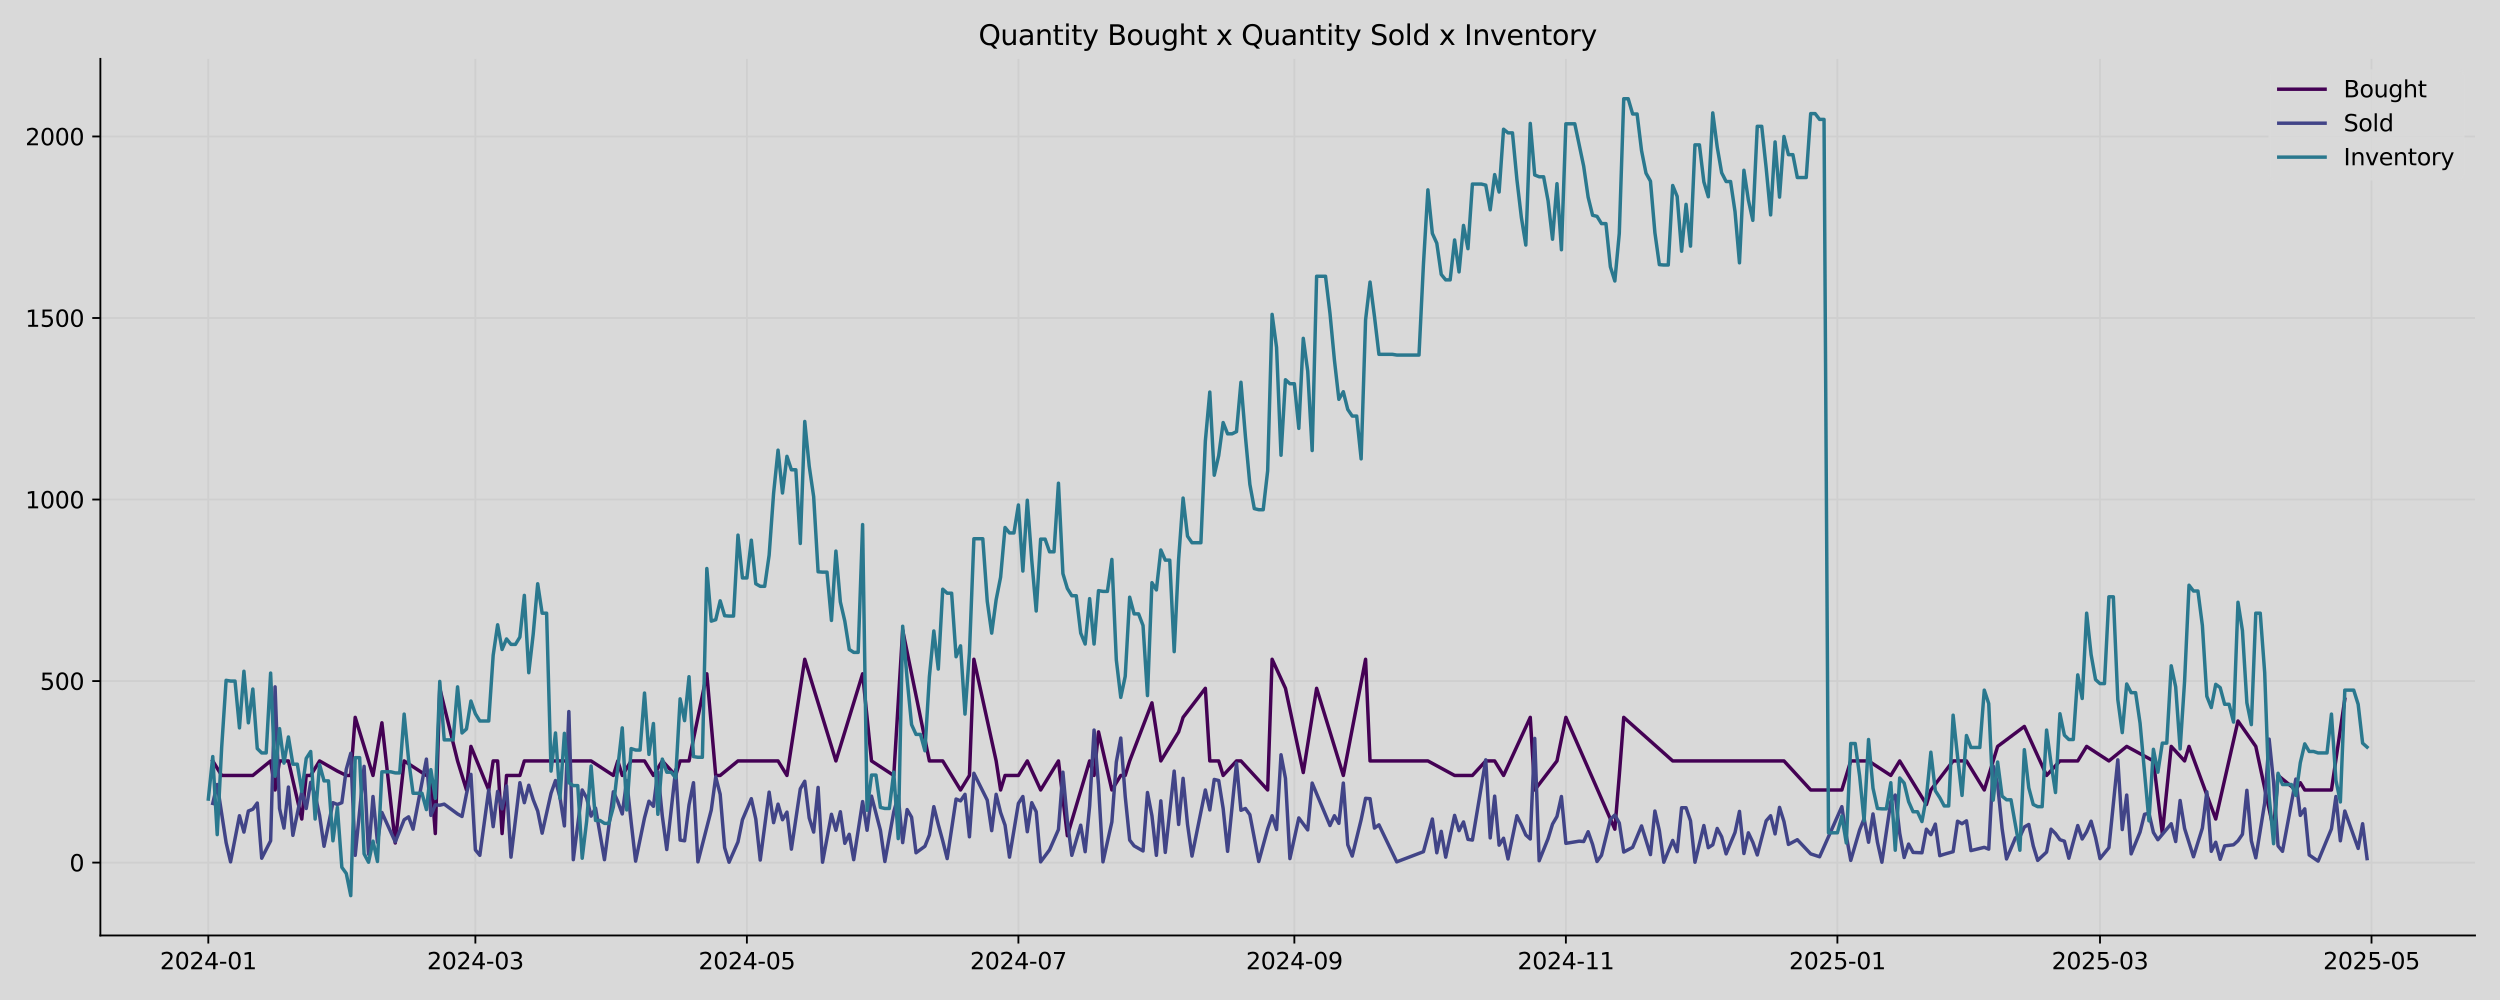 <?xml version="1.0" encoding="utf-8" standalone="no"?>
<!DOCTYPE svg PUBLIC "-//W3C//DTD SVG 1.1//EN"
  "http://www.w3.org/Graphics/SVG/1.1/DTD/svg11.dtd">
<svg xmlns:xlink="http://www.w3.org/1999/xlink" width="1080pt" height="432pt" viewBox="0 0 1080 432" xmlns="http://www.w3.org/2000/svg" version="1.1">
 <defs>
  <style type="text/css">*{stroke-linejoin: round; stroke-linecap: butt}</style>
 </defs>
 <g id="figure_1">
  <g id="patch_1">
   <path d="M 0 432 
L 1080 432 
L 1080 0 
L 0 0 
z
" style="fill: #d9d9d9"/>
  </g>
  <g id="axes_1">
   <g id="patch_2">
    <path d="M 43.36 404.12 
L 1069.2 404.12 
L 1069.2 25.44 
L 43.36 25.44 
z
" style="fill: #d9d9d9"/>
   </g>
   <g id="matplotlib.axis_1">
    <g id="xtick_1">
     <g id="line2d_1">
      <path d="M 89.989 404.12 
L 89.989 25.44 
" clip-path="url(#peedbcbcd2b)" style="fill: none; stroke: #cfcfcf; stroke-width: 0.8; stroke-linecap: square"/>
     </g>
     <g id="line2d_2">
      <defs>
       <path id="mb784870129" d="M 0 0 
L 0 3.5 
" style="stroke: #000000; stroke-width: 0.8"/>
      </defs>
      <g>
       <use xlink:href="#mb784870129" x="89.989" y="404.12" style="stroke: #000000; stroke-width: 0.8"/>
      </g>
     </g>
     <g id="text_1">
      <!-- 2024-01 -->
      <g transform="translate(69.098 418.718) scale(0.1 -0.1)">
       <defs>
        <path id="DejaVuSans-32" d="M 1228 531 
L 3431 531 
L 3431 0 
L 469 0 
L 469 531 
Q 828 903 1448 1529 
Q 2069 2156 2228 2338 
Q 2531 2678 2651 2914 
Q 2772 3150 2772 3378 
Q 2772 3750 2511 3984 
Q 2250 4219 1831 4219 
Q 1534 4219 1204 4116 
Q 875 4013 500 3803 
L 500 4441 
Q 881 4594 1212 4672 
Q 1544 4750 1819 4750 
Q 2544 4750 2975 4387 
Q 3406 4025 3406 3419 
Q 3406 3131 3298 2873 
Q 3191 2616 2906 2266 
Q 2828 2175 2409 1742 
Q 1991 1309 1228 531 
z
" transform="scale(0.016)"/>
        <path id="DejaVuSans-30" d="M 2034 4250 
Q 1547 4250 1301 3770 
Q 1056 3291 1056 2328 
Q 1056 1369 1301 889 
Q 1547 409 2034 409 
Q 2525 409 2770 889 
Q 3016 1369 3016 2328 
Q 3016 3291 2770 3770 
Q 2525 4250 2034 4250 
z
M 2034 4750 
Q 2819 4750 3233 4129 
Q 3647 3509 3647 2328 
Q 3647 1150 3233 529 
Q 2819 -91 2034 -91 
Q 1250 -91 836 529 
Q 422 1150 422 2328 
Q 422 3509 836 4129 
Q 1250 4750 2034 4750 
z
" transform="scale(0.016)"/>
        <path id="DejaVuSans-34" d="M 2419 4116 
L 825 1625 
L 2419 1625 
L 2419 4116 
z
M 2253 4666 
L 3047 4666 
L 3047 1625 
L 3713 1625 
L 3713 1100 
L 3047 1100 
L 3047 0 
L 2419 0 
L 2419 1100 
L 313 1100 
L 313 1709 
L 2253 4666 
z
" transform="scale(0.016)"/>
        <path id="DejaVuSans-2d" d="M 313 2009 
L 1997 2009 
L 1997 1497 
L 313 1497 
L 313 2009 
z
" transform="scale(0.016)"/>
        <path id="DejaVuSans-31" d="M 794 531 
L 1825 531 
L 1825 4091 
L 703 3866 
L 703 4441 
L 1819 4666 
L 2450 4666 
L 2450 531 
L 3481 531 
L 3481 0 
L 794 0 
L 794 531 
z
" transform="scale(0.016)"/>
       </defs>
       <use xlink:href="#DejaVuSans-32"/>
       <use xlink:href="#DejaVuSans-30" x="63.623"/>
       <use xlink:href="#DejaVuSans-32" x="127.246"/>
       <use xlink:href="#DejaVuSans-34" x="190.869"/>
       <use xlink:href="#DejaVuSans-2d" x="254.492"/>
       <use xlink:href="#DejaVuSans-30" x="290.576"/>
       <use xlink:href="#DejaVuSans-31" x="354.199"/>
      </g>
     </g>
    </g>
    <g id="xtick_2">
     <g id="line2d_3">
      <path d="M 205.36 404.12 
L 205.36 25.44 
" clip-path="url(#peedbcbcd2b)" style="fill: none; stroke: #cfcfcf; stroke-width: 0.8; stroke-linecap: square"/>
     </g>
     <g id="line2d_4">
      <g>
       <use xlink:href="#mb784870129" x="205.36" y="404.12" style="stroke: #000000; stroke-width: 0.8"/>
      </g>
     </g>
     <g id="text_2">
      <!-- 2024-03 -->
      <g transform="translate(184.469 418.718) scale(0.1 -0.1)">
       <defs>
        <path id="DejaVuSans-33" d="M 2597 2516 
Q 3050 2419 3304 2112 
Q 3559 1806 3559 1356 
Q 3559 666 3084 287 
Q 2609 -91 1734 -91 
Q 1441 -91 1130 -33 
Q 819 25 488 141 
L 488 750 
Q 750 597 1062 519 
Q 1375 441 1716 441 
Q 2309 441 2620 675 
Q 2931 909 2931 1356 
Q 2931 1769 2642 2001 
Q 2353 2234 1838 2234 
L 1294 2234 
L 1294 2753 
L 1863 2753 
Q 2328 2753 2575 2939 
Q 2822 3125 2822 3475 
Q 2822 3834 2567 4026 
Q 2313 4219 1838 4219 
Q 1578 4219 1281 4162 
Q 984 4106 628 3988 
L 628 4550 
Q 988 4650 1302 4700 
Q 1616 4750 1894 4750 
Q 2613 4750 3031 4423 
Q 3450 4097 3450 3541 
Q 3450 3153 3228 2886 
Q 3006 2619 2597 2516 
z
" transform="scale(0.016)"/>
       </defs>
       <use xlink:href="#DejaVuSans-32"/>
       <use xlink:href="#DejaVuSans-30" x="63.623"/>
       <use xlink:href="#DejaVuSans-32" x="127.246"/>
       <use xlink:href="#DejaVuSans-34" x="190.869"/>
       <use xlink:href="#DejaVuSans-2d" x="254.492"/>
       <use xlink:href="#DejaVuSans-30" x="290.576"/>
       <use xlink:href="#DejaVuSans-33" x="354.199"/>
      </g>
     </g>
    </g>
    <g id="xtick_3">
     <g id="line2d_5">
      <path d="M 322.654 404.12 
L 322.654 25.44 
" clip-path="url(#peedbcbcd2b)" style="fill: none; stroke: #cfcfcf; stroke-width: 0.8; stroke-linecap: square"/>
     </g>
     <g id="line2d_6">
      <g>
       <use xlink:href="#mb784870129" x="322.654" y="404.12" style="stroke: #000000; stroke-width: 0.8"/>
      </g>
     </g>
     <g id="text_3">
      <!-- 2024-05 -->
      <g transform="translate(301.762 418.718) scale(0.1 -0.1)">
       <defs>
        <path id="DejaVuSans-35" d="M 691 4666 
L 3169 4666 
L 3169 4134 
L 1269 4134 
L 1269 2991 
Q 1406 3038 1543 3061 
Q 1681 3084 1819 3084 
Q 2600 3084 3056 2656 
Q 3513 2228 3513 1497 
Q 3513 744 3044 326 
Q 2575 -91 1722 -91 
Q 1428 -91 1123 -41 
Q 819 9 494 109 
L 494 744 
Q 775 591 1075 516 
Q 1375 441 1709 441 
Q 2250 441 2565 725 
Q 2881 1009 2881 1497 
Q 2881 1984 2565 2268 
Q 2250 2553 1709 2553 
Q 1456 2553 1204 2497 
Q 953 2441 691 2322 
L 691 4666 
z
" transform="scale(0.016)"/>
       </defs>
       <use xlink:href="#DejaVuSans-32"/>
       <use xlink:href="#DejaVuSans-30" x="63.623"/>
       <use xlink:href="#DejaVuSans-32" x="127.246"/>
       <use xlink:href="#DejaVuSans-34" x="190.869"/>
       <use xlink:href="#DejaVuSans-2d" x="254.492"/>
       <use xlink:href="#DejaVuSans-30" x="290.576"/>
       <use xlink:href="#DejaVuSans-35" x="354.199"/>
      </g>
     </g>
    </g>
    <g id="xtick_4">
     <g id="line2d_7">
      <path d="M 439.948 404.12 
L 439.948 25.44 
" clip-path="url(#peedbcbcd2b)" style="fill: none; stroke: #cfcfcf; stroke-width: 0.8; stroke-linecap: square"/>
     </g>
     <g id="line2d_8">
      <g>
       <use xlink:href="#mb784870129" x="439.948" y="404.12" style="stroke: #000000; stroke-width: 0.8"/>
      </g>
     </g>
     <g id="text_4">
      <!-- 2024-07 -->
      <g transform="translate(419.056 418.718) scale(0.1 -0.1)">
       <defs>
        <path id="DejaVuSans-37" d="M 525 4666 
L 3525 4666 
L 3525 4397 
L 1831 0 
L 1172 0 
L 2766 4134 
L 525 4134 
L 525 4666 
z
" transform="scale(0.016)"/>
       </defs>
       <use xlink:href="#DejaVuSans-32"/>
       <use xlink:href="#DejaVuSans-30" x="63.623"/>
       <use xlink:href="#DejaVuSans-32" x="127.246"/>
       <use xlink:href="#DejaVuSans-34" x="190.869"/>
       <use xlink:href="#DejaVuSans-2d" x="254.492"/>
       <use xlink:href="#DejaVuSans-30" x="290.576"/>
       <use xlink:href="#DejaVuSans-37" x="354.199"/>
      </g>
     </g>
    </g>
    <g id="xtick_5">
     <g id="line2d_9">
      <path d="M 559.164 404.12 
L 559.164 25.44 
" clip-path="url(#peedbcbcd2b)" style="fill: none; stroke: #cfcfcf; stroke-width: 0.8; stroke-linecap: square"/>
     </g>
     <g id="line2d_10">
      <g>
       <use xlink:href="#mb784870129" x="559.164" y="404.12" style="stroke: #000000; stroke-width: 0.8"/>
      </g>
     </g>
     <g id="text_5">
      <!-- 2024-09 -->
      <g transform="translate(538.273 418.718) scale(0.1 -0.1)">
       <defs>
        <path id="DejaVuSans-39" d="M 703 97 
L 703 672 
Q 941 559 1184 500 
Q 1428 441 1663 441 
Q 2288 441 2617 861 
Q 2947 1281 2994 2138 
Q 2813 1869 2534 1725 
Q 2256 1581 1919 1581 
Q 1219 1581 811 2004 
Q 403 2428 403 3163 
Q 403 3881 828 4315 
Q 1253 4750 1959 4750 
Q 2769 4750 3195 4129 
Q 3622 3509 3622 2328 
Q 3622 1225 3098 567 
Q 2575 -91 1691 -91 
Q 1453 -91 1209 -44 
Q 966 3 703 97 
z
M 1959 2075 
Q 2384 2075 2632 2365 
Q 2881 2656 2881 3163 
Q 2881 3666 2632 3958 
Q 2384 4250 1959 4250 
Q 1534 4250 1286 3958 
Q 1038 3666 1038 3163 
Q 1038 2656 1286 2365 
Q 1534 2075 1959 2075 
z
" transform="scale(0.016)"/>
       </defs>
       <use xlink:href="#DejaVuSans-32"/>
       <use xlink:href="#DejaVuSans-30" x="63.623"/>
       <use xlink:href="#DejaVuSans-32" x="127.246"/>
       <use xlink:href="#DejaVuSans-34" x="190.869"/>
       <use xlink:href="#DejaVuSans-2d" x="254.492"/>
       <use xlink:href="#DejaVuSans-30" x="290.576"/>
       <use xlink:href="#DejaVuSans-39" x="354.199"/>
      </g>
     </g>
    </g>
    <g id="xtick_6">
     <g id="line2d_11">
      <path d="M 676.458 404.12 
L 676.458 25.44 
" clip-path="url(#peedbcbcd2b)" style="fill: none; stroke: #cfcfcf; stroke-width: 0.8; stroke-linecap: square"/>
     </g>
     <g id="line2d_12">
      <g>
       <use xlink:href="#mb784870129" x="676.458" y="404.12" style="stroke: #000000; stroke-width: 0.8"/>
      </g>
     </g>
     <g id="text_6">
      <!-- 2024-11 -->
      <g transform="translate(655.567 418.718) scale(0.1 -0.1)">
       <use xlink:href="#DejaVuSans-32"/>
       <use xlink:href="#DejaVuSans-30" x="63.623"/>
       <use xlink:href="#DejaVuSans-32" x="127.246"/>
       <use xlink:href="#DejaVuSans-34" x="190.869"/>
       <use xlink:href="#DejaVuSans-2d" x="254.492"/>
       <use xlink:href="#DejaVuSans-31" x="290.576"/>
       <use xlink:href="#DejaVuSans-31" x="354.199"/>
      </g>
     </g>
    </g>
    <g id="xtick_7">
     <g id="line2d_13">
      <path d="M 793.752 404.12 
L 793.752 25.44 
" clip-path="url(#peedbcbcd2b)" style="fill: none; stroke: #cfcfcf; stroke-width: 0.8; stroke-linecap: square"/>
     </g>
     <g id="line2d_14">
      <g>
       <use xlink:href="#mb784870129" x="793.752" y="404.12" style="stroke: #000000; stroke-width: 0.8"/>
      </g>
     </g>
     <g id="text_7">
      <!-- 2025-01 -->
      <g transform="translate(772.86 418.718) scale(0.1 -0.1)">
       <use xlink:href="#DejaVuSans-32"/>
       <use xlink:href="#DejaVuSans-30" x="63.623"/>
       <use xlink:href="#DejaVuSans-32" x="127.246"/>
       <use xlink:href="#DejaVuSans-35" x="190.869"/>
       <use xlink:href="#DejaVuSans-2d" x="254.492"/>
       <use xlink:href="#DejaVuSans-30" x="290.576"/>
       <use xlink:href="#DejaVuSans-31" x="354.199"/>
      </g>
     </g>
    </g>
    <g id="xtick_8">
     <g id="line2d_15">
      <path d="M 907.2 404.12 
L 907.2 25.44 
" clip-path="url(#peedbcbcd2b)" style="fill: none; stroke: #cfcfcf; stroke-width: 0.8; stroke-linecap: square"/>
     </g>
     <g id="line2d_16">
      <g>
       <use xlink:href="#mb784870129" x="907.2" y="404.12" style="stroke: #000000; stroke-width: 0.8"/>
      </g>
     </g>
     <g id="text_8">
      <!-- 2025-03 -->
      <g transform="translate(886.309 418.718) scale(0.1 -0.1)">
       <use xlink:href="#DejaVuSans-32"/>
       <use xlink:href="#DejaVuSans-30" x="63.623"/>
       <use xlink:href="#DejaVuSans-32" x="127.246"/>
       <use xlink:href="#DejaVuSans-35" x="190.869"/>
       <use xlink:href="#DejaVuSans-2d" x="254.492"/>
       <use xlink:href="#DejaVuSans-30" x="290.576"/>
       <use xlink:href="#DejaVuSans-33" x="354.199"/>
      </g>
     </g>
    </g>
    <g id="xtick_9">
     <g id="line2d_17">
      <path d="M 1024.494 404.12 
L 1024.494 25.44 
" clip-path="url(#peedbcbcd2b)" style="fill: none; stroke: #cfcfcf; stroke-width: 0.8; stroke-linecap: square"/>
     </g>
     <g id="line2d_18">
      <g>
       <use xlink:href="#mb784870129" x="1024.494" y="404.12" style="stroke: #000000; stroke-width: 0.8"/>
      </g>
     </g>
     <g id="text_9">
      <!-- 2025-05 -->
      <g transform="translate(1003.602 418.718) scale(0.1 -0.1)">
       <use xlink:href="#DejaVuSans-32"/>
       <use xlink:href="#DejaVuSans-30" x="63.623"/>
       <use xlink:href="#DejaVuSans-32" x="127.246"/>
       <use xlink:href="#DejaVuSans-35" x="190.869"/>
       <use xlink:href="#DejaVuSans-2d" x="254.492"/>
       <use xlink:href="#DejaVuSans-30" x="290.576"/>
       <use xlink:href="#DejaVuSans-35" x="354.199"/>
      </g>
     </g>
    </g>
   </g>
   <g id="matplotlib.axis_2">
    <g id="ytick_1">
     <g id="line2d_19">
      <path d="M 43.36 372.635 
L 1069.2 372.635 
" clip-path="url(#peedbcbcd2b)" style="fill: none; stroke: #cfcfcf; stroke-width: 0.8; stroke-linecap: square"/>
     </g>
     <g id="line2d_20">
      <defs>
       <path id="ma428a33e0d" d="M 0 0 
L -3.5 0 
" style="stroke: #000000; stroke-width: 0.8"/>
      </defs>
      <g>
       <use xlink:href="#ma428a33e0d" x="43.36" y="372.635" style="stroke: #000000; stroke-width: 0.8"/>
      </g>
     </g>
     <g id="text_10">
      <!-- 0 -->
      <g transform="translate(29.997 376.434) scale(0.1 -0.1)">
       <use xlink:href="#DejaVuSans-30"/>
      </g>
     </g>
    </g>
    <g id="ytick_2">
     <g id="line2d_21">
      <path d="M 43.36 294.217 
L 1069.2 294.217 
" clip-path="url(#peedbcbcd2b)" style="fill: none; stroke: #cfcfcf; stroke-width: 0.8; stroke-linecap: square"/>
     </g>
     <g id="line2d_22">
      <g>
       <use xlink:href="#ma428a33e0d" x="43.36" y="294.217" style="stroke: #000000; stroke-width: 0.8"/>
      </g>
     </g>
     <g id="text_11">
      <!-- 500 -->
      <g transform="translate(17.273 298.017) scale(0.1 -0.1)">
       <use xlink:href="#DejaVuSans-35"/>
       <use xlink:href="#DejaVuSans-30" x="63.623"/>
       <use xlink:href="#DejaVuSans-30" x="127.246"/>
      </g>
     </g>
    </g>
    <g id="ytick_3">
     <g id="line2d_23">
      <path d="M 43.36 215.799 
L 1069.2 215.799 
" clip-path="url(#peedbcbcd2b)" style="fill: none; stroke: #cfcfcf; stroke-width: 0.8; stroke-linecap: square"/>
     </g>
     <g id="line2d_24">
      <g>
       <use xlink:href="#ma428a33e0d" x="43.36" y="215.799" style="stroke: #000000; stroke-width: 0.8"/>
      </g>
     </g>
     <g id="text_12">
      <!-- 1000 -->
      <g transform="translate(10.91 219.599) scale(0.1 -0.1)">
       <use xlink:href="#DejaVuSans-31"/>
       <use xlink:href="#DejaVuSans-30" x="63.623"/>
       <use xlink:href="#DejaVuSans-30" x="127.246"/>
       <use xlink:href="#DejaVuSans-30" x="190.869"/>
      </g>
     </g>
    </g>
    <g id="ytick_4">
     <g id="line2d_25">
      <path d="M 43.36 137.382 
L 1069.2 137.382 
" clip-path="url(#peedbcbcd2b)" style="fill: none; stroke: #cfcfcf; stroke-width: 0.8; stroke-linecap: square"/>
     </g>
     <g id="line2d_26">
      <g>
       <use xlink:href="#ma428a33e0d" x="43.36" y="137.382" style="stroke: #000000; stroke-width: 0.8"/>
      </g>
     </g>
     <g id="text_13">
      <!-- 1500 -->
      <g transform="translate(10.91 141.181) scale(0.1 -0.1)">
       <use xlink:href="#DejaVuSans-31"/>
       <use xlink:href="#DejaVuSans-35" x="63.623"/>
       <use xlink:href="#DejaVuSans-30" x="127.246"/>
       <use xlink:href="#DejaVuSans-30" x="190.869"/>
      </g>
     </g>
    </g>
    <g id="ytick_5">
     <g id="line2d_27">
      <path d="M 43.36 58.964 
L 1069.2 58.964 
" clip-path="url(#peedbcbcd2b)" style="fill: none; stroke: #cfcfcf; stroke-width: 0.8; stroke-linecap: square"/>
     </g>
     <g id="line2d_28">
      <g>
       <use xlink:href="#ma428a33e0d" x="43.36" y="58.964" style="stroke: #000000; stroke-width: 0.8"/>
      </g>
     </g>
     <g id="text_14">
      <!-- 2000 -->
      <g transform="translate(10.91 62.763) scale(0.1 -0.1)">
       <use xlink:href="#DejaVuSans-32"/>
       <use xlink:href="#DejaVuSans-30" x="63.623"/>
       <use xlink:href="#DejaVuSans-30" x="127.246"/>
       <use xlink:href="#DejaVuSans-30" x="190.869"/>
      </g>
     </g>
    </g>
   </g>
   <g id="line2d_29">
    <path d="M 91.912 328.721 
L 95.758 334.995 
L 109.218 334.995 
L 116.909 328.721 
L 118.832 341.268 
L 120.755 328.721 
L 124.6 328.721 
L 130.369 353.815 
L 132.292 334.995 
L 134.215 334.995 
L 138.06 328.721 
L 145.752 333.113 
L 149.597 334.995 
L 151.52 334.995 
L 153.443 309.901 
L 161.135 334.995 
L 164.98 312.253 
L 170.749 364.166 
L 174.594 328.721 
L 184.209 334.995 
L 186.132 334.995 
L 188.054 360.088 
L 189.977 297.354 
L 197.669 328.721 
L 201.514 341.268 
L 203.437 322.448 
L 211.129 341.268 
L 213.051 328.721 
L 214.974 328.721 
L 216.897 360.088 
L 218.82 334.995 
L 224.589 334.995 
L 226.511 328.721 
L 255.354 328.721 
L 264.968 334.995 
L 266.891 328.721 
L 268.814 334.995 
L 272.66 328.721 
L 278.428 328.721 
L 282.274 334.995 
L 286.12 328.721 
L 291.888 334.995 
L 293.811 328.721 
L 297.657 328.721 
L 305.348 291.081 
L 309.194 334.995 
L 311.117 334.995 
L 318.808 328.721 
L 336.114 328.721 
L 339.959 334.995 
L 347.651 284.807 
L 361.111 328.721 
L 372.648 291.081 
L 376.494 328.721 
L 386.108 334.995 
L 389.954 272.26 
L 401.491 328.721 
L 407.259 328.721 
L 414.951 341.268 
L 418.796 334.995 
L 420.719 284.807 
L 430.333 328.721 
L 432.256 341.268 
L 434.179 334.995 
L 439.948 334.995 
L 443.793 328.721 
L 449.562 341.268 
L 457.253 328.721 
L 461.099 361.029 
L 470.713 328.721 
L 472.636 334.995 
L 474.559 316.174 
L 480.327 341.268 
L 484.173 334.995 
L 486.096 334.995 
L 488.019 328.721 
L 497.633 303.627 
L 501.479 328.721 
L 509.17 316.174 
L 511.093 309.901 
L 520.707 297.354 
L 522.63 328.721 
L 526.476 328.721 
L 528.399 334.995 
L 534.167 328.721 
L 536.09 328.721 
L 547.627 341.268 
L 549.55 284.807 
L 555.319 297.354 
L 563.01 333.74 
L 568.779 297.354 
L 580.316 334.995 
L 589.93 284.807 
L 591.853 328.721 
L 616.85 328.721 
L 628.387 334.995 
L 636.078 334.995 
L 641.847 328.721 
L 645.692 328.721 
L 649.538 334.995 
L 661.075 309.901 
L 662.998 341.268 
L 672.612 328.721 
L 676.458 309.901 
L 697.609 358.206 
L 699.532 334.995 
L 701.455 309.901 
L 722.606 328.721 
L 770.678 328.721 
L 782.215 341.268 
L 795.675 341.268 
L 799.52 328.721 
L 807.212 328.721 
L 816.826 334.995 
L 820.672 328.721 
L 832.209 347.541 
L 834.132 341.268 
L 843.746 328.721 
L 849.514 328.721 
L 857.206 341.268 
L 862.974 322.448 
L 874.512 313.822 
L 884.126 334.995 
L 889.894 328.721 
L 897.586 328.721 
L 901.431 322.448 
L 911.046 328.721 
L 918.737 322.448 
L 930.274 328.721 
L 934.12 360.088 
L 937.966 322.448 
L 943.734 328.721 
L 945.657 322.448 
L 957.194 353.815 
L 966.808 311.469 
L 974.5 322.448 
L 982.191 358.52 
L 984.114 334.995 
L 991.805 341.268 
L 993.728 338.131 
L 995.651 341.268 
L 1007.188 341.268 
L 1012.957 302.059 
L 1012.957 302.059 
" clip-path="url(#peedbcbcd2b)" style="fill: none; stroke: #440154; stroke-width: 1.5; stroke-linecap: square"/>
   </g>
   <g id="line2d_30">
    <path d="M 91.912 347.071 
L 93.835 338.916 
L 97.68 364.009 
L 99.603 372.322 
L 103.449 352.403 
L 105.372 359.461 
L 107.295 350.365 
L 109.218 349.58 
L 111.14 346.914 
L 113.063 370.753 
L 116.909 363.225 
L 118.832 296.727 
L 120.755 349.267 
L 122.678 357.736 
L 124.6 340.013 
L 126.523 360.873 
L 130.369 342.052 
L 132.292 349.267 
L 134.215 337.975 
L 136.137 343.464 
L 138.06 352.247 
L 139.983 365.578 
L 143.829 346.757 
L 145.752 347.541 
L 147.675 346.757 
L 149.597 332.328 
L 151.52 325.428 
L 153.443 369.499 
L 157.289 331.074 
L 159.212 369.028 
L 161.135 344.091 
L 163.057 363.852 
L 164.98 350.992 
L 170.749 363.696 
L 174.594 354.129 
L 176.517 352.874 
L 178.44 358.206 
L 184.209 327.937 
L 186.132 352.247 
L 188.054 347.698 
L 189.977 347.855 
L 191.9 347.385 
L 197.669 351.619 
L 199.591 352.717 
L 201.514 342.993 
L 203.437 334.524 
L 205.36 367.146 
L 207.283 369.499 
L 211.129 341.268 
L 213.051 357.108 
L 214.974 341.895 
L 216.897 349.424 
L 218.82 339.543 
L 220.743 370.283 
L 224.589 338.131 
L 226.511 346.757 
L 228.434 339.229 
L 230.357 345.503 
L 232.28 350.365 
L 234.203 359.932 
L 238.048 342.68 
L 239.971 337.19 
L 241.894 344.405 
L 243.817 356.795 
L 245.74 307.392 
L 247.663 371.381 
L 251.508 341.268 
L 253.431 344.718 
L 255.354 352.56 
L 257.277 349.11 
L 261.123 371.381 
L 264.968 342.052 
L 266.891 346.287 
L 268.814 351.619 
L 270.737 337.19 
L 272.66 355.226 
L 274.583 372.008 
L 278.428 353.344 
L 280.351 346.13 
L 282.274 348.326 
L 284.197 333.426 
L 286.12 352.56 
L 288.043 366.989 
L 291.888 332.485 
L 293.811 362.911 
L 295.734 363.225 
L 297.657 347.698 
L 299.58 338.131 
L 301.502 372.322 
L 307.271 349.894 
L 309.194 335.622 
L 311.117 343.15 
L 313.04 366.205 
L 314.962 372.478 
L 318.808 363.696 
L 320.731 354.129 
L 324.577 345.032 
L 326.5 353.815 
L 328.422 371.537 
L 332.268 342.209 
L 334.191 355.383 
L 336.114 347.385 
L 338.037 354.129 
L 339.959 350.835 
L 341.882 366.832 
L 345.728 340.798 
L 347.651 337.504 
L 349.574 353.344 
L 351.497 359.461 
L 353.419 340.17 
L 355.342 372.478 
L 359.188 351.776 
L 361.111 358.677 
L 363.034 350.678 
L 364.957 364.323 
L 366.879 360.402 
L 368.802 371.381 
L 372.648 346.287 
L 374.571 358.677 
L 376.494 343.934 
L 380.339 358.677 
L 382.262 372.165 
L 386.108 350.678 
L 388.031 343.934 
L 389.954 364.009 
L 391.876 349.737 
L 393.799 353.031 
L 395.722 368.401 
L 399.568 365.578 
L 401.491 360.716 
L 403.413 348.483 
L 405.336 356.167 
L 407.259 363.225 
L 409.182 370.91 
L 413.028 345.189 
L 414.951 345.973 
L 416.873 343.15 
L 418.796 361.5 
L 420.719 334.054 
L 426.488 345.659 
L 428.411 358.834 
L 430.333 343.15 
L 432.256 350.992 
L 434.179 356.481 
L 436.102 370.283 
L 439.948 347.071 
L 441.87 344.091 
L 443.793 359.304 
L 445.716 346.757 
L 447.639 350.678 
L 449.562 372.322 
L 453.408 367.146 
L 457.253 358.363 
L 459.176 333.583 
L 461.099 354.599 
L 463.022 369.499 
L 466.868 356.481 
L 468.79 367.93 
L 470.713 348.326 
L 472.636 315.39 
L 474.559 339.229 
L 476.482 372.322 
L 480.327 355.07 
L 482.25 329.192 
L 484.173 318.841 
L 486.096 344.091 
L 488.019 362.911 
L 489.942 365.421 
L 493.787 367.616 
L 495.71 342.366 
L 497.633 352.403 
L 499.556 369.499 
L 501.479 345.973 
L 503.402 368.244 
L 507.247 333.113 
L 509.17 356.167 
L 511.093 336.249 
L 513.016 356.167 
L 514.939 369.812 
L 520.707 341.268 
L 522.63 349.894 
L 524.553 336.72 
L 526.476 337.19 
L 528.399 349.267 
L 530.322 367.773 
L 534.167 329.662 
L 536.09 350.051 
L 538.013 349.267 
L 539.936 351.933 
L 543.781 372.165 
L 547.627 358.049 
L 549.55 352.403 
L 551.473 358.363 
L 553.396 326.055 
L 555.319 336.249 
L 557.241 370.91 
L 561.087 353.344 
L 564.933 358.52 
L 566.856 338.288 
L 574.547 356.638 
L 576.47 352.403 
L 578.393 355.697 
L 580.316 338.288 
L 582.238 364.95 
L 584.161 369.812 
L 588.007 354.129 
L 589.93 344.875 
L 591.853 345.032 
L 593.776 357.736 
L 595.698 356.324 
L 603.39 372.322 
L 614.927 367.93 
L 618.773 353.815 
L 620.695 368.401 
L 622.618 359.147 
L 624.541 370.283 
L 628.387 352.247 
L 630.31 358.834 
L 632.233 355.07 
L 634.155 362.598 
L 636.078 362.911 
L 641.847 328.251 
L 643.77 361.97 
L 645.692 343.934 
L 647.615 365.107 
L 649.538 362.127 
L 651.461 371.067 
L 655.307 352.403 
L 657.23 356.324 
L 659.152 360.716 
L 661.075 362.441 
L 662.998 318.997 
L 664.921 371.851 
L 668.767 362.284 
L 670.69 356.011 
L 672.612 352.717 
L 674.535 344.091 
L 676.458 364.323 
L 682.227 363.382 
L 684.149 363.539 
L 686.072 359.304 
L 687.995 364.793 
L 689.918 372.165 
L 691.841 369.499 
L 695.687 353.972 
L 697.609 352.09 
L 699.532 355.54 
L 701.455 368.087 
L 705.301 366.048 
L 709.147 356.795 
L 712.992 369.185 
L 714.915 350.365 
L 716.838 358.834 
L 718.761 372.478 
L 722.606 363.068 
L 724.529 367.93 
L 726.452 348.953 
L 728.375 348.953 
L 730.298 354.599 
L 732.221 372.478 
L 736.066 356.638 
L 737.989 366.205 
L 739.912 364.95 
L 741.835 357.893 
L 743.758 361.5 
L 745.681 368.871 
L 749.526 359.618 
L 751.449 350.521 
L 753.372 368.714 
L 755.295 359.775 
L 757.218 363.852 
L 759.141 369.342 
L 762.986 354.599 
L 764.909 352.403 
L 766.832 360.245 
L 768.755 348.796 
L 770.678 354.913 
L 772.601 364.793 
L 776.446 362.755 
L 782.215 368.871 
L 786.06 370.126 
L 795.675 348.483 
L 797.598 361.029 
L 799.52 371.694 
L 803.366 358.52 
L 805.289 353.658 
L 807.212 363.852 
L 809.135 351.619 
L 811.058 363.852 
L 812.98 372.478 
L 816.826 346.287 
L 818.749 343.464 
L 820.672 359.932 
L 822.595 370.44 
L 824.517 364.637 
L 826.44 368.244 
L 830.286 368.401 
L 832.209 358.206 
L 834.132 360.559 
L 836.055 356.011 
L 837.977 369.655 
L 839.9 369.028 
L 843.746 367.93 
L 845.669 354.756 
L 847.592 355.854 
L 849.514 354.599 
L 851.437 367.46 
L 857.206 366.048 
L 859.129 366.832 
L 861.052 330.917 
L 862.974 338.916 
L 864.897 357.893 
L 866.82 371.067 
L 870.666 361.97 
L 872.589 361.5 
L 874.512 357.265 
L 876.434 356.167 
L 878.357 365.421 
L 880.28 371.694 
L 884.126 368.087 
L 886.049 358.206 
L 887.971 360.088 
L 889.894 362.755 
L 891.817 363.382 
L 893.74 370.753 
L 897.586 356.638 
L 899.509 362.441 
L 901.431 359.304 
L 903.354 354.756 
L 905.277 361.814 
L 907.2 370.91 
L 911.046 366.205 
L 914.891 328.251 
L 916.814 358.363 
L 918.737 343.464 
L 920.66 368.871 
L 924.506 359.461 
L 926.428 351.776 
L 928.351 351.306 
L 930.274 359.618 
L 932.197 362.755 
L 937.966 355.854 
L 939.888 363.539 
L 941.811 345.816 
L 943.734 357.893 
L 947.58 370.126 
L 951.425 357.736 
L 953.348 342.052 
L 955.271 367.773 
L 957.194 363.852 
L 959.117 371.224 
L 961.04 365.421 
L 964.885 364.95 
L 966.808 363.225 
L 968.731 360.402 
L 970.654 341.425 
L 972.577 363.225 
L 974.5 370.596 
L 978.345 346.914 
L 980.268 319.311 
L 982.191 337.975 
L 984.114 365.421 
L 986.037 367.773 
L 991.805 336.563 
L 993.728 352.247 
L 995.651 349.424 
L 997.574 369.342 
L 1001.42 372.008 
L 1007.188 358.049 
L 1009.111 344.091 
L 1011.034 363.225 
L 1012.957 350.365 
L 1018.725 366.519 
L 1020.648 355.854 
L 1022.571 370.91 
L 1022.571 370.91 
" clip-path="url(#peedbcbcd2b)" style="fill: none; stroke: #414487; stroke-width: 1.5; stroke-linecap: square"/>
   </g>
   <g id="line2d_31">
    <path d="M 89.989 345.189 
L 91.912 326.839 
L 93.835 360.559 
L 95.758 322.918 
L 97.68 293.904 
L 99.603 294.217 
L 101.526 294.217 
L 103.449 314.449 
L 105.372 289.983 
L 107.295 312.253 
L 109.218 297.668 
L 111.14 323.389 
L 113.063 325.271 
L 114.986 325.271 
L 116.909 290.767 
L 118.832 335.308 
L 120.755 314.763 
L 122.678 329.662 
L 124.6 318.37 
L 126.523 330.133 
L 128.446 330.133 
L 130.369 341.895 
L 132.292 327.623 
L 134.215 324.643 
L 136.137 353.815 
L 138.06 330.29 
L 139.983 337.347 
L 141.906 337.347 
L 143.829 363.225 
L 145.752 348.796 
L 147.675 374.674 
L 149.597 377.34 
L 151.52 386.907 
L 153.443 327.31 
L 155.366 327.31 
L 157.289 368.871 
L 159.212 372.478 
L 161.135 363.382 
L 163.057 372.165 
L 164.98 333.426 
L 168.826 333.426 
L 170.749 333.897 
L 172.672 333.897 
L 174.594 308.489 
L 176.517 328.251 
L 178.44 342.68 
L 182.286 342.68 
L 184.209 349.737 
L 186.132 332.485 
L 188.054 344.875 
L 189.977 294.374 
L 191.9 319.625 
L 195.746 319.625 
L 197.669 296.727 
L 199.591 316.645 
L 201.514 314.92 
L 203.437 302.843 
L 205.36 308.333 
L 207.283 311.469 
L 211.129 311.469 
L 213.051 283.082 
L 214.974 269.908 
L 216.897 280.573 
L 218.82 276.024 
L 220.743 278.377 
L 222.666 278.377 
L 224.589 275.24 
L 226.511 257.204 
L 228.434 290.61 
L 230.357 273.829 
L 232.28 252.185 
L 234.203 264.889 
L 236.126 264.889 
L 238.048 333.113 
L 239.971 316.645 
L 241.894 344.875 
L 243.817 316.802 
L 245.74 338.131 
L 247.663 339.386 
L 249.586 339.386 
L 251.508 370.753 
L 253.431 354.756 
L 255.354 330.917 
L 257.277 354.442 
L 259.2 354.442 
L 261.123 355.697 
L 263.046 355.697 
L 264.968 348.639 
L 268.814 314.449 
L 270.737 349.894 
L 272.66 323.389 
L 274.583 324.016 
L 276.505 324.016 
L 278.428 299.393 
L 280.351 325.898 
L 282.274 312.567 
L 284.197 351.776 
L 286.12 327.937 
L 288.043 333.583 
L 289.965 333.583 
L 291.888 336.092 
L 293.811 301.902 
L 295.734 311.312 
L 297.657 292.335 
L 299.58 326.839 
L 301.502 327.153 
L 303.425 327.153 
L 305.348 245.598 
L 307.271 268.339 
L 309.194 267.712 
L 311.117 259.557 
L 313.04 265.987 
L 314.962 266.144 
L 316.885 266.144 
L 318.808 231.169 
L 320.731 249.676 
L 322.654 249.676 
L 324.577 233.365 
L 326.5 252.185 
L 328.422 253.283 
L 330.345 253.283 
L 332.268 239.795 
L 334.191 213.133 
L 336.114 194.47 
L 338.037 212.976 
L 339.959 197.136 
L 341.882 202.939 
L 343.805 202.939 
L 345.728 234.777 
L 347.651 182.08 
L 349.574 201.371 
L 351.497 214.545 
L 353.419 247.01 
L 355.342 247.167 
L 357.265 247.167 
L 359.188 268.026 
L 361.111 238.07 
L 363.034 260.027 
L 364.957 268.339 
L 366.879 280.573 
L 368.802 281.827 
L 370.725 281.827 
L 372.648 226.621 
L 374.571 350.051 
L 376.494 334.838 
L 378.416 334.838 
L 380.339 348.796 
L 382.262 349.267 
L 384.185 349.267 
L 386.108 333.583 
L 388.031 362.284 
L 389.954 270.535 
L 391.876 293.433 
L 393.799 313.038 
L 395.722 317.272 
L 397.645 317.272 
L 399.568 324.33 
L 401.491 292.335 
L 403.413 272.574 
L 405.336 289.042 
L 407.259 254.538 
L 409.182 256.263 
L 411.105 256.263 
L 413.028 283.709 
L 414.951 279.004 
L 416.873 308.489 
L 418.796 281.984 
L 420.719 232.738 
L 424.565 232.738 
L 426.488 259.713 
L 428.411 273.515 
L 430.333 259.086 
L 432.256 249.362 
L 434.179 227.876 
L 436.102 230.228 
L 438.025 230.228 
L 439.948 218.152 
L 441.87 246.696 
L 443.793 216.113 
L 445.716 241.991 
L 447.639 263.948 
L 449.562 232.895 
L 451.485 232.895 
L 453.408 238.384 
L 455.33 238.384 
L 457.253 208.742 
L 459.176 247.794 
L 461.099 254.224 
L 463.022 257.361 
L 464.945 257.361 
L 466.868 273.515 
L 468.79 278.22 
L 470.713 258.616 
L 472.636 278.22 
L 474.559 255.165 
L 476.482 255.479 
L 478.405 255.479 
L 480.327 241.677 
L 482.25 285.121 
L 484.173 301.275 
L 486.096 292.178 
L 488.019 257.988 
L 489.942 265.203 
L 491.865 265.203 
L 493.787 270.221 
L 495.71 300.491 
L 497.633 251.715 
L 499.556 254.852 
L 501.479 237.6 
L 503.402 241.991 
L 505.324 241.991 
L 507.247 281.514 
L 509.17 241.521 
L 511.093 215.172 
L 513.016 231.64 
L 514.939 234.463 
L 518.784 234.463 
L 520.707 190.549 
L 522.63 169.376 
L 524.553 205.291 
L 526.476 196.822 
L 528.399 182.55 
L 530.322 187.412 
L 532.244 187.412 
L 534.167 186.471 
L 536.09 165.141 
L 538.013 188.51 
L 539.936 209.212 
L 541.859 219.72 
L 543.781 220.191 
L 545.704 220.191 
L 547.627 203.409 
L 549.55 135.813 
L 551.473 150.085 
L 553.396 196.665 
L 555.319 164.044 
L 557.241 165.769 
L 559.164 165.769 
L 561.087 185.06 
L 563.01 146.164 
L 564.933 160.28 
L 566.856 194.627 
L 568.779 119.345 
L 572.624 119.345 
L 574.547 135.343 
L 576.47 155.574 
L 578.393 172.513 
L 580.316 169.219 
L 582.238 176.904 
L 584.161 179.727 
L 586.084 179.727 
L 588.007 198.234 
L 589.93 138.166 
L 591.853 121.855 
L 593.776 136.754 
L 595.698 153.065 
L 601.467 153.065 
L 603.39 153.379 
L 613.004 153.379 
L 614.927 114.17 
L 616.85 82.019 
L 618.773 100.839 
L 620.695 105.073 
L 622.618 118.561 
L 624.541 120.914 
L 626.464 120.914 
L 628.387 103.662 
L 630.31 117.463 
L 632.233 97.388 
L 634.155 107.426 
L 636.078 79.509 
L 639.924 79.509 
L 641.847 79.98 
L 643.77 90.644 
L 645.692 75.431 
L 647.615 82.96 
L 649.538 55.827 
L 651.461 57.395 
L 653.384 57.395 
L 655.307 77.627 
L 657.23 93.938 
L 659.152 105.858 
L 661.075 53.318 
L 662.998 75.588 
L 664.921 76.372 
L 666.844 76.372 
L 668.767 86.724 
L 670.69 103.348 
L 672.612 79.352 
L 674.535 107.896 
L 676.458 53.474 
L 680.304 53.474 
L 684.149 71.824 
L 686.072 85.155 
L 687.995 92.997 
L 689.918 93.468 
L 691.841 96.604 
L 693.764 96.604 
L 695.687 115.268 
L 697.609 121.384 
L 699.532 100.839 
L 701.455 42.653 
L 703.378 42.653 
L 705.301 49.24 
L 707.224 49.24 
L 709.147 65.08 
L 711.069 74.804 
L 712.992 78.254 
L 714.915 100.525 
L 716.838 114.327 
L 718.761 114.484 
L 720.684 114.484 
L 722.606 80.136 
L 724.529 84.842 
L 726.452 108.524 
L 728.375 88.292 
L 730.298 106.328 
L 732.221 62.571 
L 734.144 62.571 
L 736.066 78.568 
L 737.989 84.998 
L 739.912 48.769 
L 741.835 63.512 
L 743.758 74.647 
L 745.681 78.411 
L 747.603 78.411 
L 749.526 91.429 
L 751.449 113.543 
L 753.372 73.549 
L 755.295 86.41 
L 757.218 95.193 
L 759.141 54.572 
L 761.063 54.572 
L 762.986 72.608 
L 764.909 92.84 
L 766.832 61.316 
L 768.755 85.155 
L 770.678 58.964 
L 772.601 66.805 
L 774.523 66.805 
L 776.446 76.686 
L 780.292 76.686 
L 782.215 49.083 
L 784.138 49.083 
L 786.06 51.592 
L 787.983 51.592 
L 789.906 359.775 
L 793.752 359.775 
L 795.675 352.56 
L 797.598 364.166 
L 799.52 321.193 
L 801.443 321.193 
L 803.366 335.308 
L 805.289 354.599 
L 807.212 319.468 
L 809.135 340.484 
L 811.058 349.267 
L 812.98 349.424 
L 814.903 349.424 
L 816.826 338.131 
L 818.749 367.303 
L 820.672 336.092 
L 822.595 338.288 
L 824.517 346.287 
L 826.44 350.678 
L 828.363 350.678 
L 830.286 354.913 
L 832.209 344.248 
L 834.132 324.957 
L 836.055 341.582 
L 837.977 344.562 
L 839.9 348.169 
L 841.823 348.169 
L 843.746 308.96 
L 845.669 326.839 
L 847.592 343.621 
L 849.514 317.743 
L 851.437 322.918 
L 855.283 322.918 
L 857.206 298.138 
L 859.129 303.941 
L 861.052 345.659 
L 862.974 329.192 
L 864.897 343.934 
L 866.82 345.503 
L 868.743 345.503 
L 872.589 367.303 
L 874.512 323.859 
L 876.434 340.327 
L 878.357 347.541 
L 880.28 348.483 
L 882.203 348.483 
L 884.126 315.39 
L 886.049 329.819 
L 887.971 342.366 
L 889.894 308.333 
L 891.817 317.586 
L 893.74 319.468 
L 895.663 319.468 
L 897.586 291.551 
L 899.509 301.745 
L 901.431 264.889 
L 903.354 282.768 
L 905.277 293.59 
L 907.2 295.315 
L 909.123 295.315 
L 911.046 257.831 
L 912.969 257.831 
L 914.891 302.216 
L 916.814 316.488 
L 918.737 295.472 
L 920.66 299.236 
L 922.583 299.236 
L 924.506 312.41 
L 928.351 354.599 
L 930.274 323.702 
L 932.197 333.583 
L 934.12 321.036 
L 936.043 321.036 
L 937.966 287.63 
L 939.888 296.727 
L 941.811 323.546 
L 943.734 294.374 
L 945.657 252.813 
L 947.58 255.322 
L 949.503 255.322 
L 951.425 270.221 
L 953.348 300.804 
L 955.271 305.666 
L 957.194 295.629 
L 959.117 297.04 
L 961.04 304.255 
L 962.963 304.255 
L 964.885 311.94 
L 966.808 260.184 
L 968.731 272.417 
L 970.654 303.627 
L 972.577 313.038 
L 974.5 264.889 
L 976.423 264.889 
L 978.345 290.61 
L 980.268 343.934 
L 982.191 364.48 
L 984.114 334.054 
L 986.037 338.916 
L 989.882 338.916 
L 991.805 343.621 
L 993.728 329.505 
L 995.651 321.35 
L 997.574 324.643 
L 999.497 324.643 
L 1001.42 325.271 
L 1005.265 325.271 
L 1007.188 308.489 
L 1009.111 337.033 
L 1011.034 346.444 
L 1012.957 298.138 
L 1016.802 298.138 
L 1018.725 304.255 
L 1020.648 321.036 
L 1022.571 322.761 
L 1022.571 322.761 
" clip-path="url(#peedbcbcd2b)" style="fill: none; stroke: #2a788e; stroke-width: 1.5; stroke-linecap: square"/>
   </g>
   <g id="patch_3">
    <path d="M 43.36 404.12 
L 43.36 25.44 
" style="fill: none; stroke: #000000; stroke-width: 0.8; stroke-linejoin: miter; stroke-linecap: square"/>
   </g>
   <g id="patch_4">
    <path d="M 43.36 404.12 
L 1069.2 404.12 
" style="fill: none; stroke: #000000; stroke-width: 0.8; stroke-linejoin: miter; stroke-linecap: square"/>
   </g>
   <g id="text_15">
    <!-- Quantity Bought x Quantity Sold x Inventory -->
    <g transform="translate(422.712 19.44) scale(0.12 -0.12)">
     <defs>
      <path id="DejaVuSans-51" d="M 2522 4238 
Q 1834 4238 1429 3725 
Q 1025 3213 1025 2328 
Q 1025 1447 1429 934 
Q 1834 422 2522 422 
Q 3209 422 3611 934 
Q 4013 1447 4013 2328 
Q 4013 3213 3611 3725 
Q 3209 4238 2522 4238 
z
M 3406 84 
L 4238 -825 
L 3475 -825 
L 2784 -78 
Q 2681 -84 2626 -87 
Q 2572 -91 2522 -91 
Q 1538 -91 948 567 
Q 359 1225 359 2328 
Q 359 3434 948 4092 
Q 1538 4750 2522 4750 
Q 3503 4750 4090 4092 
Q 4678 3434 4678 2328 
Q 4678 1516 4351 937 
Q 4025 359 3406 84 
z
" transform="scale(0.016)"/>
      <path id="DejaVuSans-75" d="M 544 1381 
L 544 3500 
L 1119 3500 
L 1119 1403 
Q 1119 906 1312 657 
Q 1506 409 1894 409 
Q 2359 409 2629 706 
Q 2900 1003 2900 1516 
L 2900 3500 
L 3475 3500 
L 3475 0 
L 2900 0 
L 2900 538 
Q 2691 219 2414 64 
Q 2138 -91 1772 -91 
Q 1169 -91 856 284 
Q 544 659 544 1381 
z
M 1991 3584 
L 1991 3584 
z
" transform="scale(0.016)"/>
      <path id="DejaVuSans-61" d="M 2194 1759 
Q 1497 1759 1228 1600 
Q 959 1441 959 1056 
Q 959 750 1161 570 
Q 1363 391 1709 391 
Q 2188 391 2477 730 
Q 2766 1069 2766 1631 
L 2766 1759 
L 2194 1759 
z
M 3341 1997 
L 3341 0 
L 2766 0 
L 2766 531 
Q 2569 213 2275 61 
Q 1981 -91 1556 -91 
Q 1019 -91 701 211 
Q 384 513 384 1019 
Q 384 1609 779 1909 
Q 1175 2209 1959 2209 
L 2766 2209 
L 2766 2266 
Q 2766 2663 2505 2880 
Q 2244 3097 1772 3097 
Q 1472 3097 1187 3025 
Q 903 2953 641 2809 
L 641 3341 
Q 956 3463 1253 3523 
Q 1550 3584 1831 3584 
Q 2591 3584 2966 3190 
Q 3341 2797 3341 1997 
z
" transform="scale(0.016)"/>
      <path id="DejaVuSans-6e" d="M 3513 2113 
L 3513 0 
L 2938 0 
L 2938 2094 
Q 2938 2591 2744 2837 
Q 2550 3084 2163 3084 
Q 1697 3084 1428 2787 
Q 1159 2491 1159 1978 
L 1159 0 
L 581 0 
L 581 3500 
L 1159 3500 
L 1159 2956 
Q 1366 3272 1645 3428 
Q 1925 3584 2291 3584 
Q 2894 3584 3203 3211 
Q 3513 2838 3513 2113 
z
" transform="scale(0.016)"/>
      <path id="DejaVuSans-74" d="M 1172 4494 
L 1172 3500 
L 2356 3500 
L 2356 3053 
L 1172 3053 
L 1172 1153 
Q 1172 725 1289 603 
Q 1406 481 1766 481 
L 2356 481 
L 2356 0 
L 1766 0 
Q 1100 0 847 248 
Q 594 497 594 1153 
L 594 3053 
L 172 3053 
L 172 3500 
L 594 3500 
L 594 4494 
L 1172 4494 
z
" transform="scale(0.016)"/>
      <path id="DejaVuSans-69" d="M 603 3500 
L 1178 3500 
L 1178 0 
L 603 0 
L 603 3500 
z
M 603 4863 
L 1178 4863 
L 1178 4134 
L 603 4134 
L 603 4863 
z
" transform="scale(0.016)"/>
      <path id="DejaVuSans-79" d="M 2059 -325 
Q 1816 -950 1584 -1140 
Q 1353 -1331 966 -1331 
L 506 -1331 
L 506 -850 
L 844 -850 
Q 1081 -850 1212 -737 
Q 1344 -625 1503 -206 
L 1606 56 
L 191 3500 
L 800 3500 
L 1894 763 
L 2988 3500 
L 3597 3500 
L 2059 -325 
z
" transform="scale(0.016)"/>
      <path id="DejaVuSans-20" transform="scale(0.016)"/>
      <path id="DejaVuSans-42" d="M 1259 2228 
L 1259 519 
L 2272 519 
Q 2781 519 3026 730 
Q 3272 941 3272 1375 
Q 3272 1813 3026 2020 
Q 2781 2228 2272 2228 
L 1259 2228 
z
M 1259 4147 
L 1259 2741 
L 2194 2741 
Q 2656 2741 2882 2914 
Q 3109 3088 3109 3444 
Q 3109 3797 2882 3972 
Q 2656 4147 2194 4147 
L 1259 4147 
z
M 628 4666 
L 2241 4666 
Q 2963 4666 3353 4366 
Q 3744 4066 3744 3513 
Q 3744 3084 3544 2831 
Q 3344 2578 2956 2516 
Q 3422 2416 3680 2098 
Q 3938 1781 3938 1306 
Q 3938 681 3513 340 
Q 3088 0 2303 0 
L 628 0 
L 628 4666 
z
" transform="scale(0.016)"/>
      <path id="DejaVuSans-6f" d="M 1959 3097 
Q 1497 3097 1228 2736 
Q 959 2375 959 1747 
Q 959 1119 1226 758 
Q 1494 397 1959 397 
Q 2419 397 2687 759 
Q 2956 1122 2956 1747 
Q 2956 2369 2687 2733 
Q 2419 3097 1959 3097 
z
M 1959 3584 
Q 2709 3584 3137 3096 
Q 3566 2609 3566 1747 
Q 3566 888 3137 398 
Q 2709 -91 1959 -91 
Q 1206 -91 779 398 
Q 353 888 353 1747 
Q 353 2609 779 3096 
Q 1206 3584 1959 3584 
z
" transform="scale(0.016)"/>
      <path id="DejaVuSans-67" d="M 2906 1791 
Q 2906 2416 2648 2759 
Q 2391 3103 1925 3103 
Q 1463 3103 1205 2759 
Q 947 2416 947 1791 
Q 947 1169 1205 825 
Q 1463 481 1925 481 
Q 2391 481 2648 825 
Q 2906 1169 2906 1791 
z
M 3481 434 
Q 3481 -459 3084 -895 
Q 2688 -1331 1869 -1331 
Q 1566 -1331 1297 -1286 
Q 1028 -1241 775 -1147 
L 775 -588 
Q 1028 -725 1275 -790 
Q 1522 -856 1778 -856 
Q 2344 -856 2625 -561 
Q 2906 -266 2906 331 
L 2906 616 
Q 2728 306 2450 153 
Q 2172 0 1784 0 
Q 1141 0 747 490 
Q 353 981 353 1791 
Q 353 2603 747 3093 
Q 1141 3584 1784 3584 
Q 2172 3584 2450 3431 
Q 2728 3278 2906 2969 
L 2906 3500 
L 3481 3500 
L 3481 434 
z
" transform="scale(0.016)"/>
      <path id="DejaVuSans-68" d="M 3513 2113 
L 3513 0 
L 2938 0 
L 2938 2094 
Q 2938 2591 2744 2837 
Q 2550 3084 2163 3084 
Q 1697 3084 1428 2787 
Q 1159 2491 1159 1978 
L 1159 0 
L 581 0 
L 581 4863 
L 1159 4863 
L 1159 2956 
Q 1366 3272 1645 3428 
Q 1925 3584 2291 3584 
Q 2894 3584 3203 3211 
Q 3513 2838 3513 2113 
z
" transform="scale(0.016)"/>
      <path id="DejaVuSans-78" d="M 3513 3500 
L 2247 1797 
L 3578 0 
L 2900 0 
L 1881 1375 
L 863 0 
L 184 0 
L 1544 1831 
L 300 3500 
L 978 3500 
L 1906 2253 
L 2834 3500 
L 3513 3500 
z
" transform="scale(0.016)"/>
      <path id="DejaVuSans-53" d="M 3425 4513 
L 3425 3897 
Q 3066 4069 2747 4153 
Q 2428 4238 2131 4238 
Q 1616 4238 1336 4038 
Q 1056 3838 1056 3469 
Q 1056 3159 1242 3001 
Q 1428 2844 1947 2747 
L 2328 2669 
Q 3034 2534 3370 2195 
Q 3706 1856 3706 1288 
Q 3706 609 3251 259 
Q 2797 -91 1919 -91 
Q 1588 -91 1214 -16 
Q 841 59 441 206 
L 441 856 
Q 825 641 1194 531 
Q 1563 422 1919 422 
Q 2459 422 2753 634 
Q 3047 847 3047 1241 
Q 3047 1584 2836 1778 
Q 2625 1972 2144 2069 
L 1759 2144 
Q 1053 2284 737 2584 
Q 422 2884 422 3419 
Q 422 4038 858 4394 
Q 1294 4750 2059 4750 
Q 2388 4750 2728 4690 
Q 3069 4631 3425 4513 
z
" transform="scale(0.016)"/>
      <path id="DejaVuSans-6c" d="M 603 4863 
L 1178 4863 
L 1178 0 
L 603 0 
L 603 4863 
z
" transform="scale(0.016)"/>
      <path id="DejaVuSans-64" d="M 2906 2969 
L 2906 4863 
L 3481 4863 
L 3481 0 
L 2906 0 
L 2906 525 
Q 2725 213 2448 61 
Q 2172 -91 1784 -91 
Q 1150 -91 751 415 
Q 353 922 353 1747 
Q 353 2572 751 3078 
Q 1150 3584 1784 3584 
Q 2172 3584 2448 3432 
Q 2725 3281 2906 2969 
z
M 947 1747 
Q 947 1113 1208 752 
Q 1469 391 1925 391 
Q 2381 391 2643 752 
Q 2906 1113 2906 1747 
Q 2906 2381 2643 2742 
Q 2381 3103 1925 3103 
Q 1469 3103 1208 2742 
Q 947 2381 947 1747 
z
" transform="scale(0.016)"/>
      <path id="DejaVuSans-49" d="M 628 4666 
L 1259 4666 
L 1259 0 
L 628 0 
L 628 4666 
z
" transform="scale(0.016)"/>
      <path id="DejaVuSans-76" d="M 191 3500 
L 800 3500 
L 1894 563 
L 2988 3500 
L 3597 3500 
L 2284 0 
L 1503 0 
L 191 3500 
z
" transform="scale(0.016)"/>
      <path id="DejaVuSans-65" d="M 3597 1894 
L 3597 1613 
L 953 1613 
Q 991 1019 1311 708 
Q 1631 397 2203 397 
Q 2534 397 2845 478 
Q 3156 559 3463 722 
L 3463 178 
Q 3153 47 2828 -22 
Q 2503 -91 2169 -91 
Q 1331 -91 842 396 
Q 353 884 353 1716 
Q 353 2575 817 3079 
Q 1281 3584 2069 3584 
Q 2775 3584 3186 3129 
Q 3597 2675 3597 1894 
z
M 3022 2063 
Q 3016 2534 2758 2815 
Q 2500 3097 2075 3097 
Q 1594 3097 1305 2825 
Q 1016 2553 972 2059 
L 3022 2063 
z
" transform="scale(0.016)"/>
      <path id="DejaVuSans-72" d="M 2631 2963 
Q 2534 3019 2420 3045 
Q 2306 3072 2169 3072 
Q 1681 3072 1420 2755 
Q 1159 2438 1159 1844 
L 1159 0 
L 581 0 
L 581 3500 
L 1159 3500 
L 1159 2956 
Q 1341 3275 1631 3429 
Q 1922 3584 2338 3584 
Q 2397 3584 2469 3576 
Q 2541 3569 2628 3553 
L 2631 2963 
z
" transform="scale(0.016)"/>
     </defs>
     <use xlink:href="#DejaVuSans-51"/>
     <use xlink:href="#DejaVuSans-75" x="78.711"/>
     <use xlink:href="#DejaVuSans-61" x="142.09"/>
     <use xlink:href="#DejaVuSans-6e" x="203.369"/>
     <use xlink:href="#DejaVuSans-74" x="266.748"/>
     <use xlink:href="#DejaVuSans-69" x="305.957"/>
     <use xlink:href="#DejaVuSans-74" x="333.74"/>
     <use xlink:href="#DejaVuSans-79" x="372.949"/>
     <use xlink:href="#DejaVuSans-20" x="432.129"/>
     <use xlink:href="#DejaVuSans-42" x="463.916"/>
     <use xlink:href="#DejaVuSans-6f" x="532.52"/>
     <use xlink:href="#DejaVuSans-75" x="593.701"/>
     <use xlink:href="#DejaVuSans-67" x="657.08"/>
     <use xlink:href="#DejaVuSans-68" x="720.557"/>
     <use xlink:href="#DejaVuSans-74" x="783.936"/>
     <use xlink:href="#DejaVuSans-20" x="823.145"/>
     <use xlink:href="#DejaVuSans-78" x="854.932"/>
     <use xlink:href="#DejaVuSans-20" x="914.111"/>
     <use xlink:href="#DejaVuSans-51" x="945.898"/>
     <use xlink:href="#DejaVuSans-75" x="1024.609"/>
     <use xlink:href="#DejaVuSans-61" x="1087.988"/>
     <use xlink:href="#DejaVuSans-6e" x="1149.268"/>
     <use xlink:href="#DejaVuSans-74" x="1212.646"/>
     <use xlink:href="#DejaVuSans-69" x="1251.855"/>
     <use xlink:href="#DejaVuSans-74" x="1279.639"/>
     <use xlink:href="#DejaVuSans-79" x="1318.848"/>
     <use xlink:href="#DejaVuSans-20" x="1378.027"/>
     <use xlink:href="#DejaVuSans-53" x="1409.814"/>
     <use xlink:href="#DejaVuSans-6f" x="1473.291"/>
     <use xlink:href="#DejaVuSans-6c" x="1534.473"/>
     <use xlink:href="#DejaVuSans-64" x="1562.256"/>
     <use xlink:href="#DejaVuSans-20" x="1625.732"/>
     <use xlink:href="#DejaVuSans-78" x="1657.52"/>
     <use xlink:href="#DejaVuSans-20" x="1716.699"/>
     <use xlink:href="#DejaVuSans-49" x="1748.486"/>
     <use xlink:href="#DejaVuSans-6e" x="1777.979"/>
     <use xlink:href="#DejaVuSans-76" x="1841.357"/>
     <use xlink:href="#DejaVuSans-65" x="1900.537"/>
     <use xlink:href="#DejaVuSans-6e" x="1962.061"/>
     <use xlink:href="#DejaVuSans-74" x="2025.439"/>
     <use xlink:href="#DejaVuSans-6f" x="2064.648"/>
     <use xlink:href="#DejaVuSans-72" x="2125.83"/>
     <use xlink:href="#DejaVuSans-79" x="2166.943"/>
    </g>
   </g>
   <g id="legend_1">
    <g id="patch_5">
     <path d="M 982.434 77.474 
L 1062.2 77.474 
Q 1064.2 77.474 1064.2 75.474 
L 1064.2 32.44 
Q 1064.2 30.44 1062.2 30.44 
L 982.434 30.44 
Q 980.434 30.44 980.434 32.44 
L 980.434 75.474 
Q 980.434 77.474 982.434 77.474 
z
" style="fill: #d9d9d9; opacity: 0.8; stroke: #d9d9d9; stroke-linejoin: miter"/>
    </g>
    <g id="line2d_32">
     <path d="M 984.434 38.538 
L 994.434 38.538 
L 1004.434 38.538 
" style="fill: none; stroke: #440154; stroke-width: 1.5; stroke-linecap: square"/>
    </g>
    <g id="text_16">
     <!-- Bought -->
     <g transform="translate(1012.434 42.038) scale(0.1 -0.1)">
      <use xlink:href="#DejaVuSans-42"/>
      <use xlink:href="#DejaVuSans-6f" x="68.604"/>
      <use xlink:href="#DejaVuSans-75" x="129.785"/>
      <use xlink:href="#DejaVuSans-67" x="193.164"/>
      <use xlink:href="#DejaVuSans-68" x="256.641"/>
      <use xlink:href="#DejaVuSans-74" x="320.02"/>
     </g>
    </g>
    <g id="line2d_33">
     <path d="M 984.434 53.217 
L 994.434 53.217 
L 1004.434 53.217 
" style="fill: none; stroke: #414487; stroke-width: 1.5; stroke-linecap: square"/>
    </g>
    <g id="text_17">
     <!-- Sold -->
     <g transform="translate(1012.434 56.717) scale(0.1 -0.1)">
      <use xlink:href="#DejaVuSans-53"/>
      <use xlink:href="#DejaVuSans-6f" x="63.477"/>
      <use xlink:href="#DejaVuSans-6c" x="124.658"/>
      <use xlink:href="#DejaVuSans-64" x="152.441"/>
     </g>
    </g>
    <g id="line2d_34">
     <path d="M 984.434 67.895 
L 994.434 67.895 
L 1004.434 67.895 
" style="fill: none; stroke: #2a788e; stroke-width: 1.5; stroke-linecap: square"/>
    </g>
    <g id="text_18">
     <!-- Inventory -->
     <g transform="translate(1012.434 71.395) scale(0.1 -0.1)">
      <use xlink:href="#DejaVuSans-49"/>
      <use xlink:href="#DejaVuSans-6e" x="29.492"/>
      <use xlink:href="#DejaVuSans-76" x="92.871"/>
      <use xlink:href="#DejaVuSans-65" x="152.051"/>
      <use xlink:href="#DejaVuSans-6e" x="213.574"/>
      <use xlink:href="#DejaVuSans-74" x="276.953"/>
      <use xlink:href="#DejaVuSans-6f" x="316.162"/>
      <use xlink:href="#DejaVuSans-72" x="377.344"/>
      <use xlink:href="#DejaVuSans-79" x="418.457"/>
     </g>
    </g>
   </g>
  </g>
 </g>
 <defs>
  <clipPath id="peedbcbcd2b">
   <rect x="43.36" y="25.44" width="1025.84" height="378.68"/>
  </clipPath>
 </defs>
</svg>
